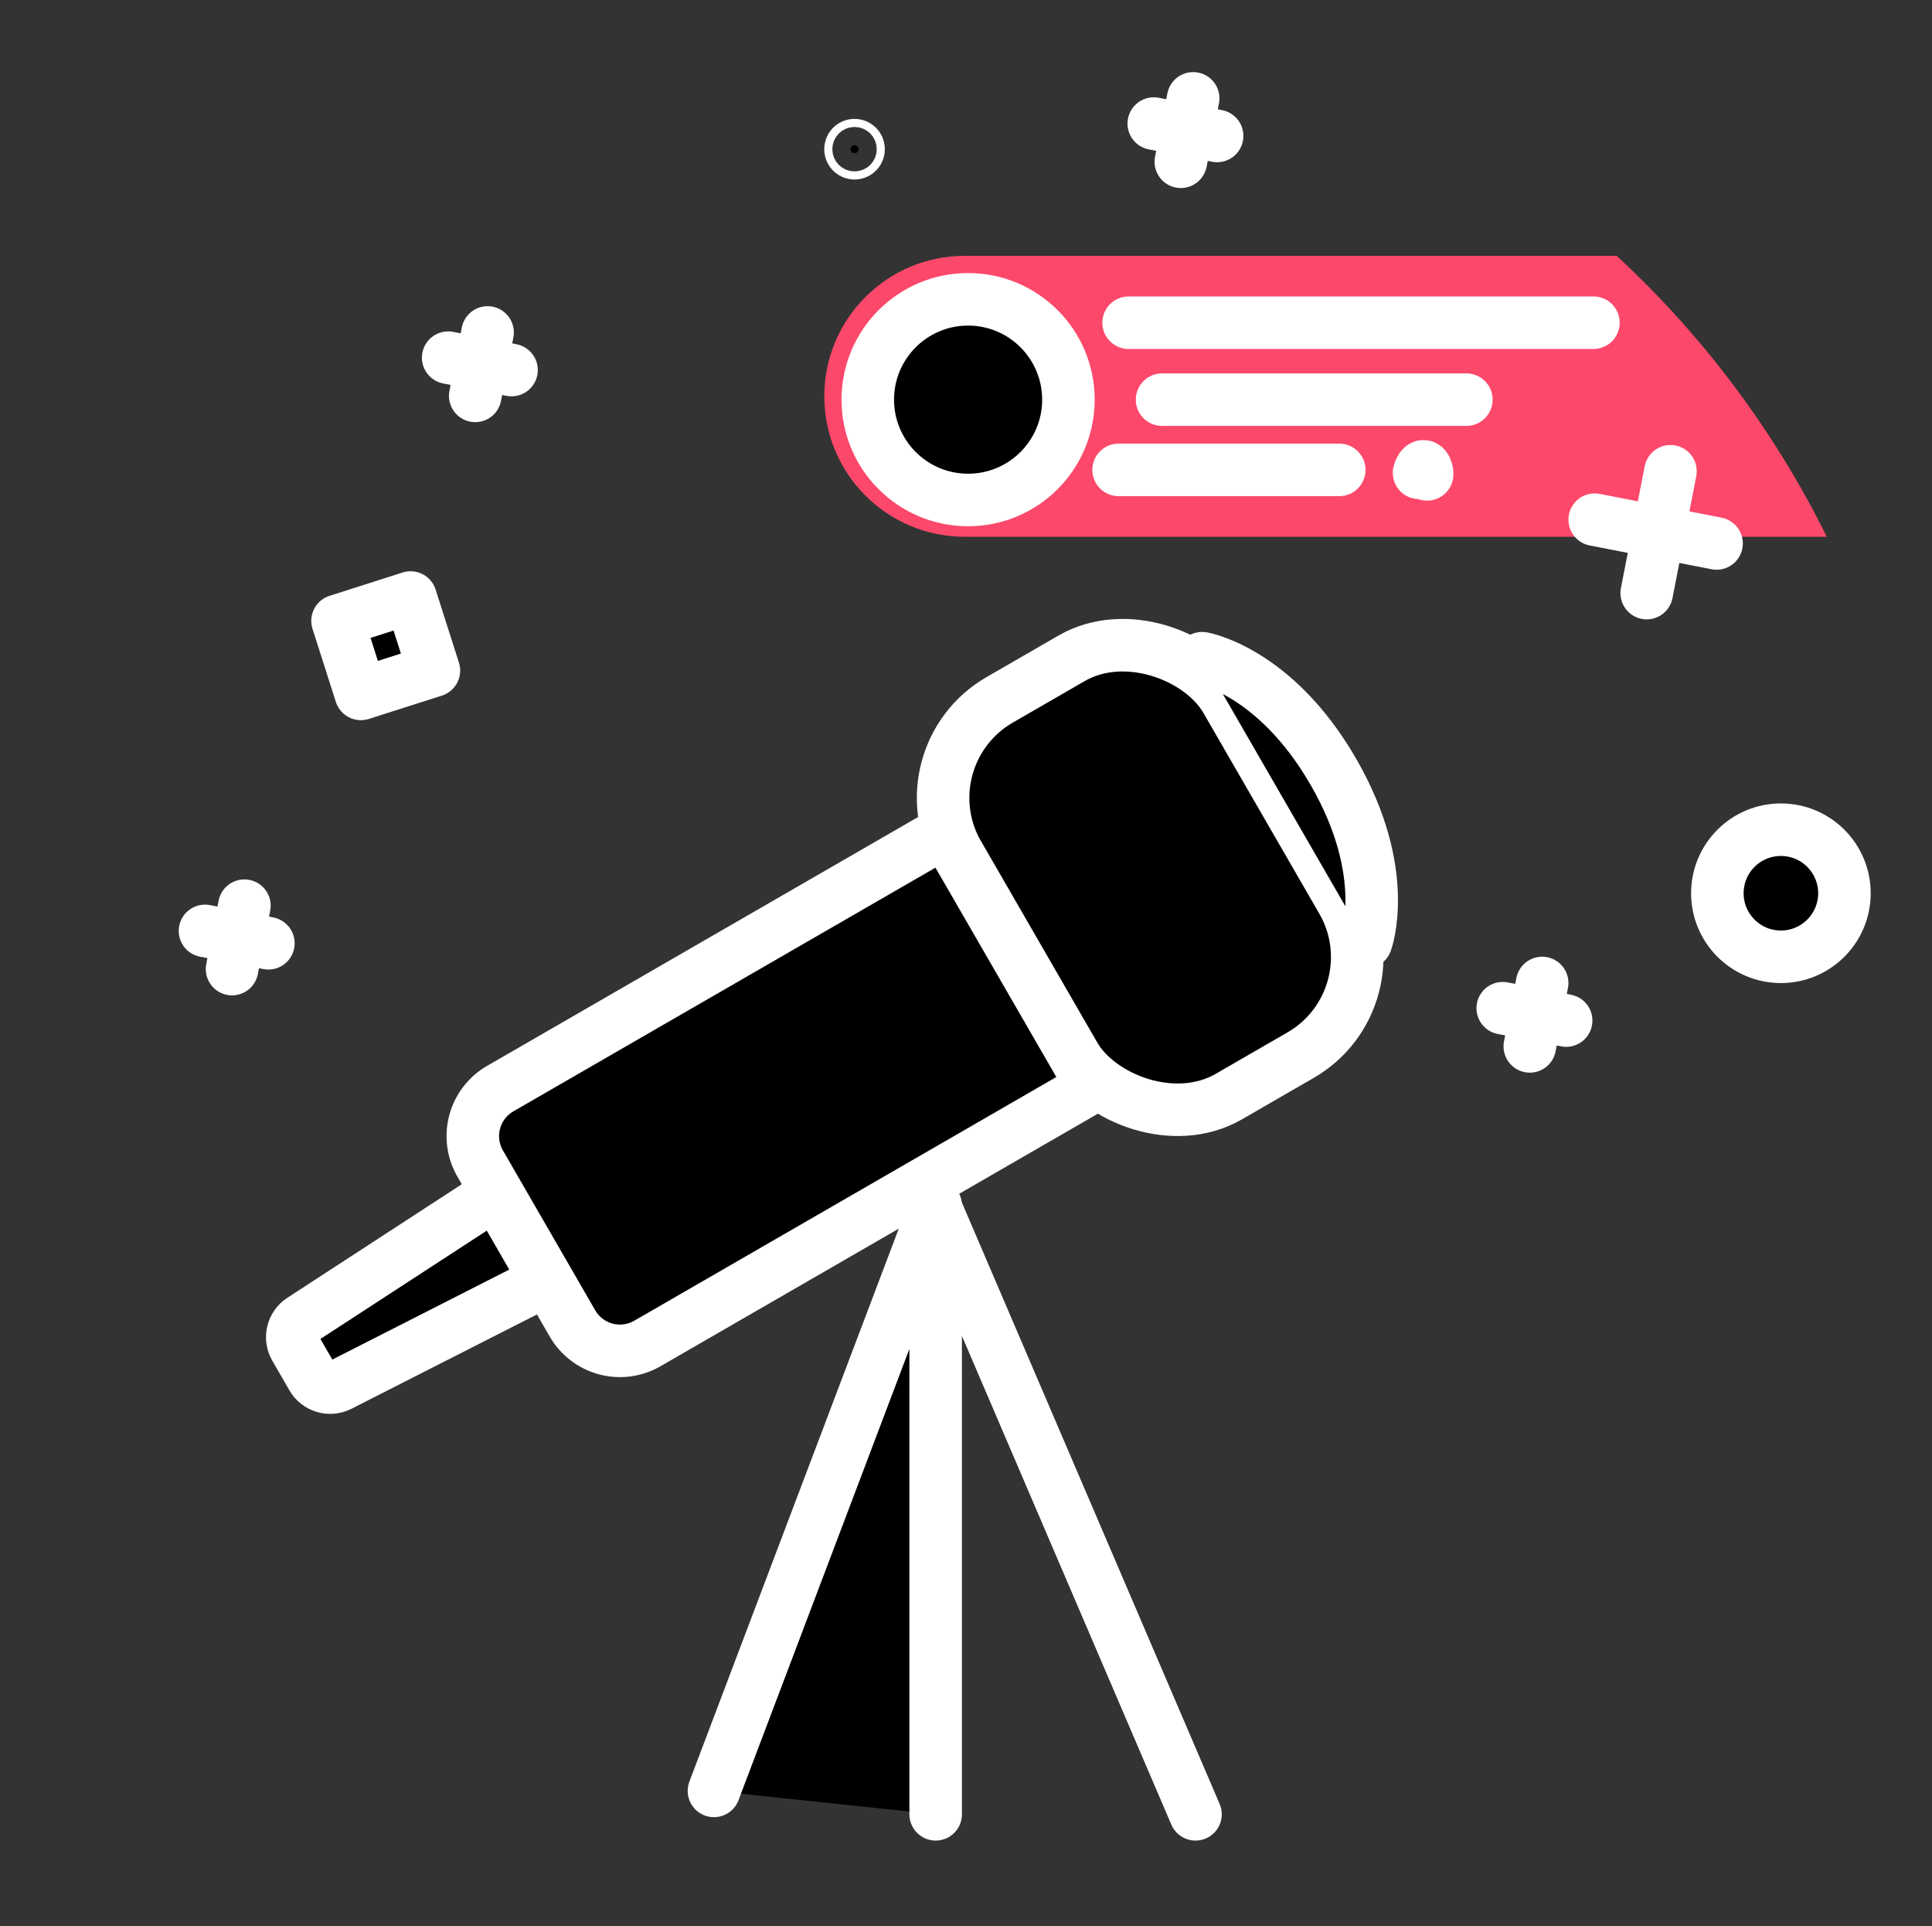 <svg class="service-icon-1" aria-hidden="true" version="1.1" xmlns="http://www.w3.org/2000/svg" xmlns:xlink="http://www.w3.org/1999/xlink"  viewBox="0 0 331 330">
    <rect x="0" y="0" width="331" height="330" fill="#333333" stroke="none"/>
    <path class="fire" d="M312.979 91.953C304.016 73.848 291.814 57.538 276.977 43.828H165.286C151.997 43.828 141.224 54.601 141.224 67.891C141.224 81.18 151.997 91.953 165.286 91.953H312.979Z" fill="#FC486B"/>
    <path fill-rule="evenodd" clip-rule="evenodd" d="M165.859 85.651C175.352 85.651 183.047 77.956 183.047 68.464C183.047 58.971 175.352 51.276 165.859 51.276C156.367 51.276 148.672 58.971 148.672 68.464C148.672 77.956 156.367 85.651 165.859 85.651Z" stroke="white" stroke-width="9"/>
    <path d="M193.359 55.286H272.995" stroke="white" stroke-width="9" stroke-linecap="round" stroke-linejoin="round"/><path d="M199.089 68.464H251.224" stroke="white" stroke-width="9" stroke-linecap="round" stroke-linejoin="round"/><path d="M208.524 23.289L197.668 21.169" stroke="white" stroke-width="9" stroke-linecap="round" stroke-linejoin="round"/><path d="M204.422 16.85L202.303 27.712" stroke="white" stroke-width="9" stroke-linecap="round" stroke-linejoin="round"/><path d="M87.639 63.393L76.782 61.273" stroke="white" stroke-width="9" stroke-linecap="round" stroke-linejoin="round"/><path d="M83.537 56.954L81.417 67.817" stroke="white" stroke-width="9" stroke-linecap="round" stroke-linejoin="round"/><path d="M268.32 174.832L257.457 172.712" stroke="white" stroke-width="9" stroke-linecap="round" stroke-linejoin="round"/><path d="M264.212 168.392L262.092 179.254" stroke="white" stroke-width="9" stroke-linecap="round" stroke-linejoin="round"/><path d="M294.09 93.099L273.213 89.025" stroke="white" stroke-width="9" stroke-linecap="round" stroke-linejoin="round"/><path d="M286.195 80.73L282.121 101.601" stroke="white" stroke-width="9" stroke-linecap="round" stroke-linejoin="round"/><path d="M45.982 161.591L35.12 159.472" stroke="white" stroke-width="9" stroke-linecap="round" stroke-linejoin="round"/><path d="M41.874 155.151L39.755 166.014" stroke="white" stroke-width="9" stroke-linecap="round" stroke-linejoin="round"/><rect x="70.343" y="102.362" width="13.137" height="13.137" transform="rotate(72.29 70.343 102.362)" stroke="white" stroke-width="9" stroke-linecap="round" stroke-linejoin="round"/><path fill-rule="evenodd" clip-rule="evenodd" d="M120.032 193.365C120.415 193.365 120.725 193.055 120.725 192.672C120.725 192.289 120.415 191.979 120.032 191.979C119.649 191.979 119.339 192.289 119.339 192.672C119.339 193.055 119.649 193.365 120.032 193.365Z" stroke="white" stroke-width="9" stroke-linecap="round" stroke-linejoin="round"/><path fill-rule="evenodd" clip-rule="evenodd" d="M146.403 26.251C146.786 26.251 147.096 25.94 147.096 25.558C147.096 25.175 146.786 24.864 146.403 24.864C146.02 24.864 145.71 25.175 145.71 25.558C145.71 25.94 146.02 26.251 146.403 26.251Z" stroke="white" stroke-width="9" stroke-linecap="round" stroke-linejoin="round"/><path d="M243.117 80.999C243.192 80.626 243.558 79.807 243.931 79.882C244.303 79.956 244.549 80.89 244.504 81.262" stroke="white" stroke-width="9" stroke-linecap="round" stroke-linejoin="round"/><path fill-rule="evenodd" clip-rule="evenodd" d="M305.112 163.906C311.124 163.906 315.998 159.032 315.998 153.02C315.998 147.008 311.124 142.135 305.112 142.135C299.101 142.135 294.227 147.008 294.227 153.02C294.227 159.032 299.101 163.906 305.112 163.906Z" stroke="white" stroke-width="9" stroke-linecap="round" stroke-linejoin="round"/><rect x="154.48" y="129.582" width="52.995" height="78.49" rx="19.39" transform="rotate(-30 154.48 129.582)" stroke="white" stroke-width="9"/><path fill-rule="evenodd" clip-rule="evenodd" d="M85.714 186.483L161.914 142.489L187.123 186.151L110.922 230.145C108.765 231.396 106.199 231.737 103.79 231.094C101.381 230.451 99.327 228.876 98.08 226.717L82.262 199.319C81.017 197.162 80.679 194.599 81.324 192.193C81.969 189.788 83.542 187.737 85.699 186.491L85.714 186.483Z" stroke="white" stroke-width="9" stroke-linecap="round" stroke-linejoin="round"/><path fill-rule="evenodd" clip-rule="evenodd" d="M58.163 237.331L93.517 219.353L84.924 204.457L51.694 226.09C50.108 227.118 49.604 229.208 50.548 230.846L53.482 235.927C54.423 237.562 56.477 238.178 58.163 237.331Z" stroke="white" stroke-width="9" stroke-linecap="round" stroke-linejoin="round"/><path d="M205.964 112.756C205.964 112.756 218.407 114.836 228.433 132.201C238.459 149.566 234.036 161.385 234.036 161.385" stroke="white" stroke-width="9" stroke-linecap="round" stroke-linejoin="round"/><path d="M122.318 306.796L160.302 206.49V310.807" stroke="white" stroke-width="9" stroke-linecap="round" stroke-linejoin="round"/><path d="M204.818 310.807L160.13 206.536" stroke="white" stroke-width="9" stroke-linecap="round" stroke-linejoin="round"/><path d="M191.641 80.495H229.453" stroke="white" stroke-width="9" stroke-linecap="round"/>
</svg>